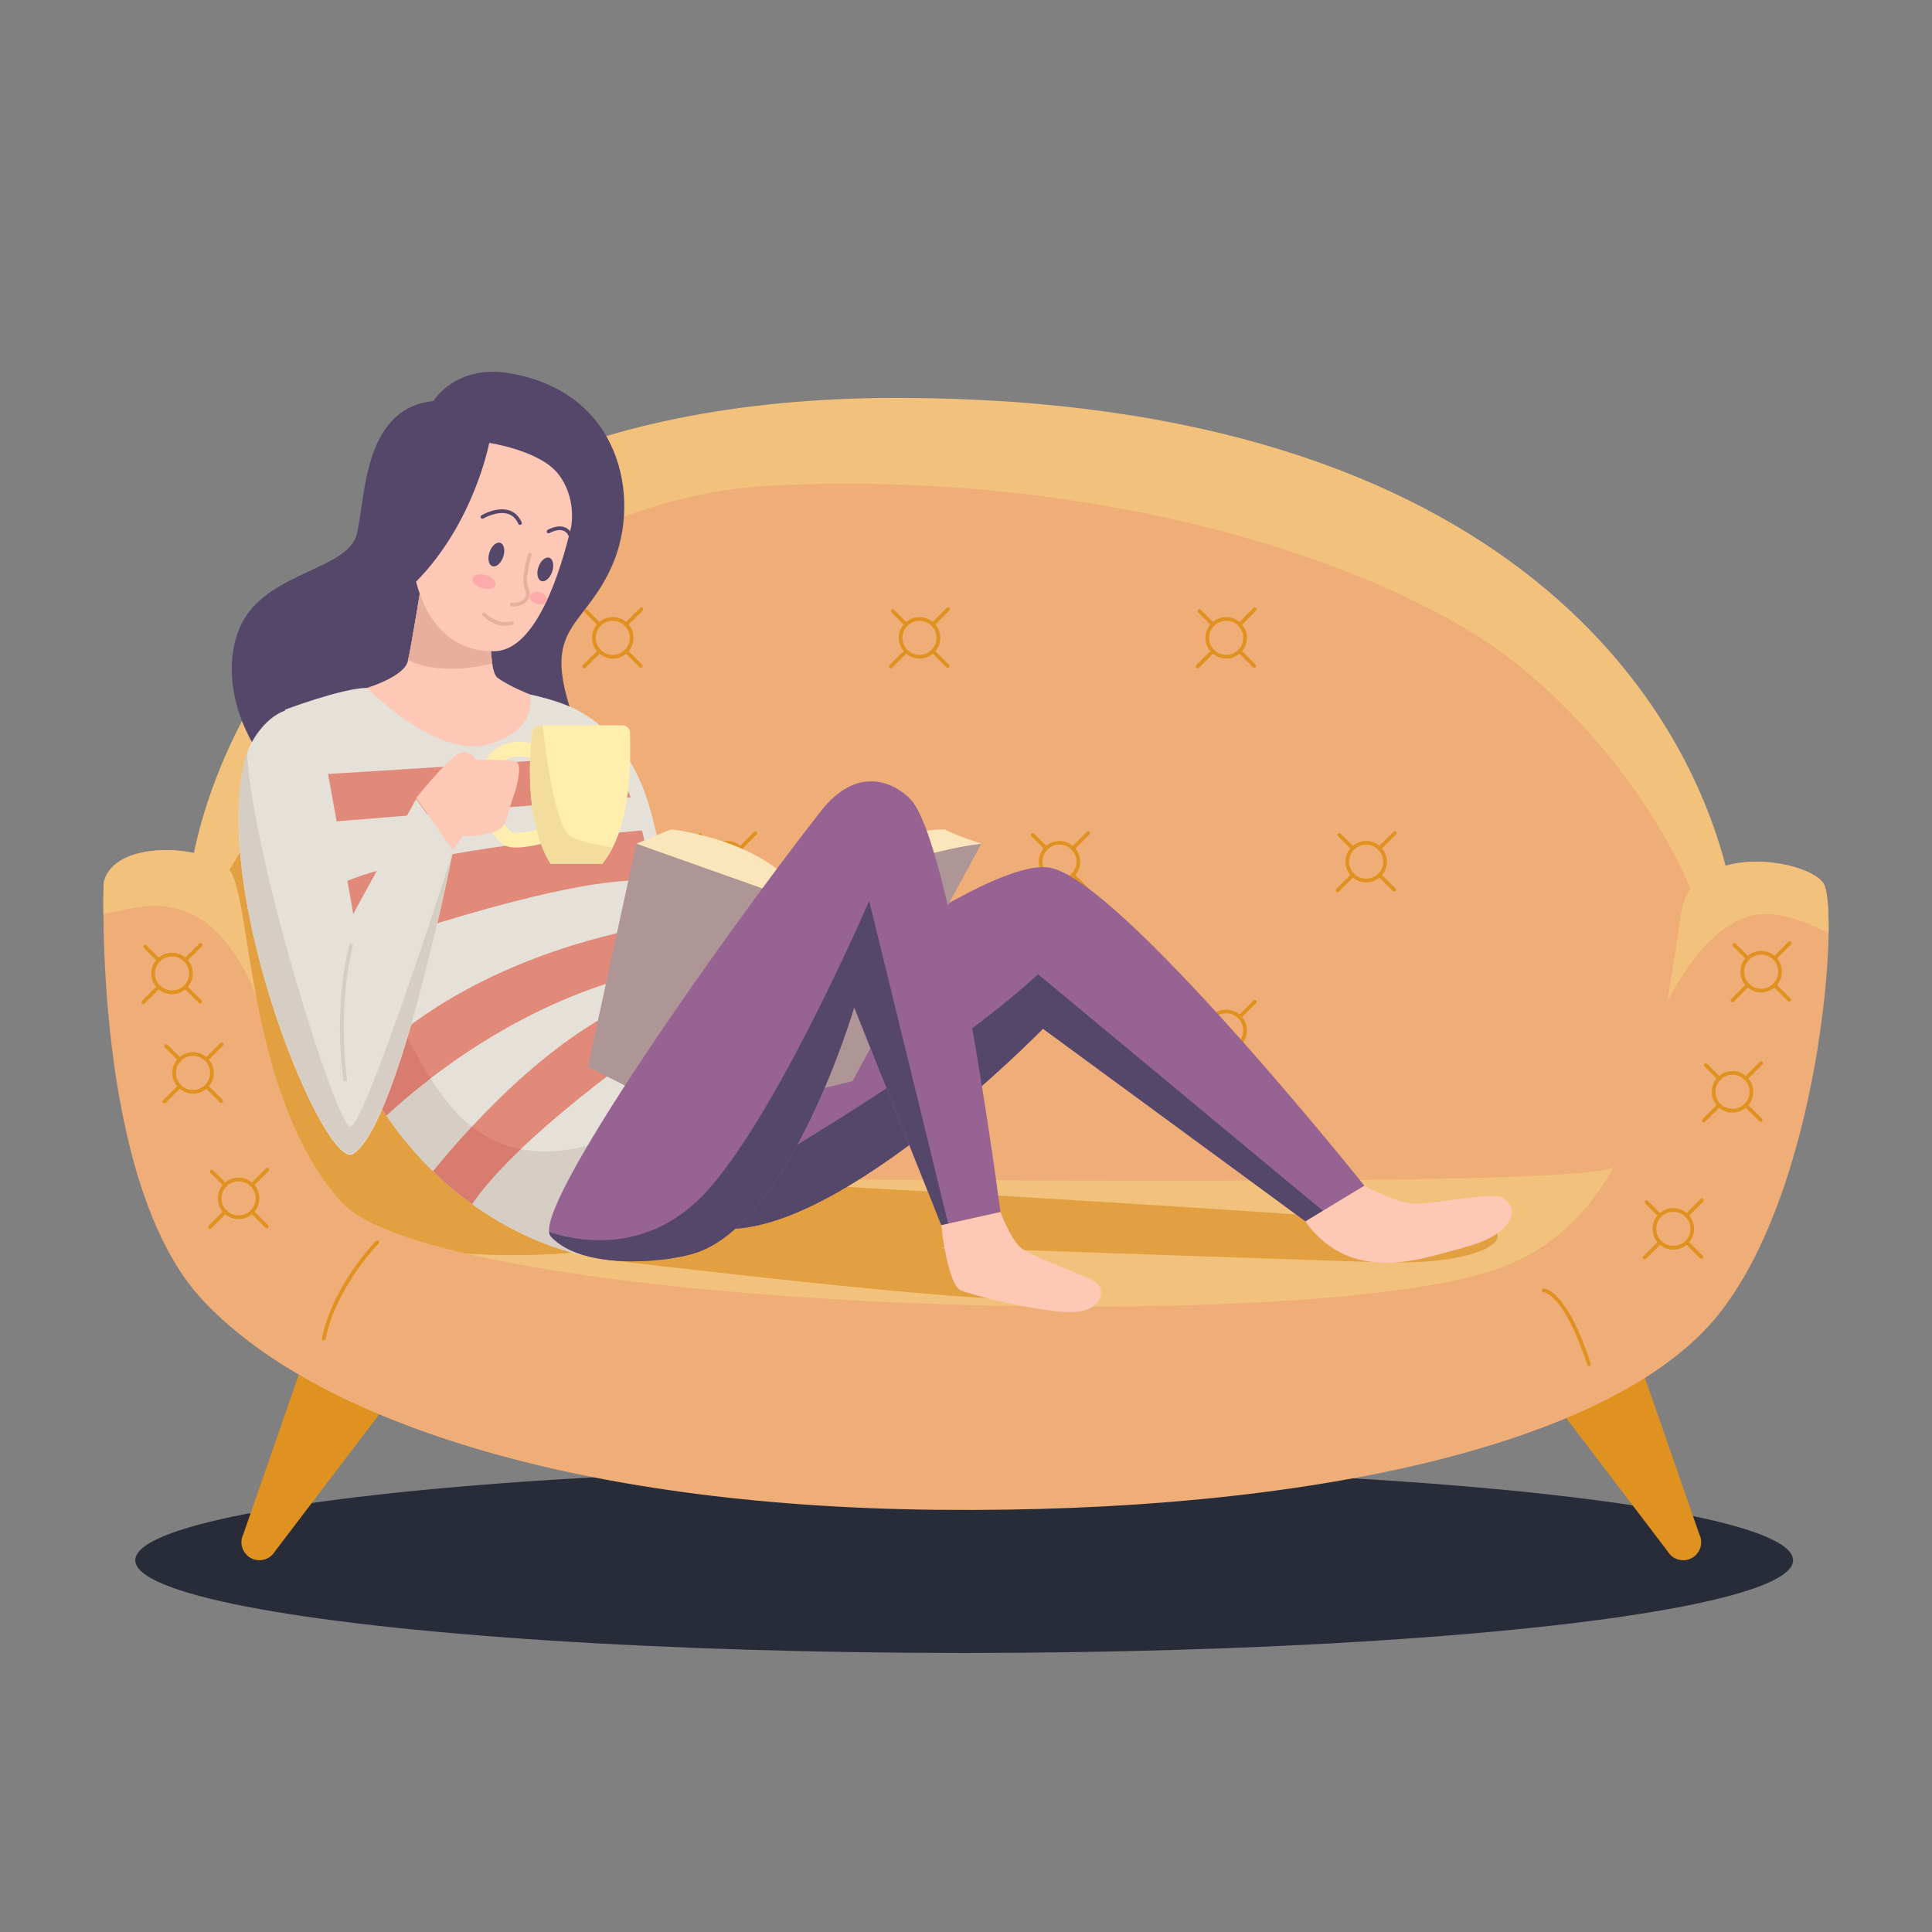 <?xml version="1.0" encoding="utf-8"?>
<!-- Generator: Adobe Illustrator 27.5.0, SVG Export Plug-In . SVG Version: 6.00 Build 0)  -->
<svg version="1.1" xmlns="http://www.w3.org/2000/svg" xmlns:xlink="http://www.w3.org/1999/xlink" x="0px" y="0px"
	 viewBox="0 0 500 500" style="enable-background:new 0 0 500 500;" xml:space="preserve">
<rect x="0" y="0" width="500" height="500" fill="#808080" stroke="none"/>
<g id="BACKGROUND">
	<rect style="fill:none;" width="500" height="500"/>
</g>
<g id="OBJECTS">
	<ellipse style="fill:#282c38;" cx="249.531" cy="403.785" rx="214.516" ry="24"/>
	<g>
		<g>
			<path style="fill:#E09220;" d="M82.382,341.216l-19.416,55.847c-1.22,2.467-0.045,5.449,2.53,6.421
				c2.11,0.796,4.487-0.034,5.643-1.971l39.095-51.365L82.382,341.216z"/>
			<path style="fill:#E09220;" d="M420.367,341.216l19.415,55.847c1.22,2.467,0.045,5.449-2.53,6.421
				c-2.11,0.796-4.487-0.034-5.643-1.971l-39.096-51.365L420.367,341.216z"/>
			<g>
				<path style="fill:#f2c27c;" d="M49.165,226.737c0,0,12.579-123.868,183.116-123.754
					c158.295,0.106,209.275,81.03,216.931,133.987s-30.58,113.57-107.144,125.055c-76.564,11.485-209.32,22.331-247.283-18.503
					C56.821,302.688,48.527,241.388,49.165,226.737z"/>
				<path style="fill:#E2A040;" d="M156.761,325.997c0,0,103.076,12.341,107.522,9.709c4.446-2.632-0.917-5.725-0.917-5.725
					l-19.76-7.196c0,0,111.891,3.953,117.235,3.971c20.102,0.066,28.057-4.652,26.621-7.523
					c-1.436-2.871-173.285-12.356-173.285-12.356l-35.689,8.821L156.761,325.997z"/>
				<path style="fill:#efad78;" d="M439.641,237.13c-0.957-7.816-15.951-40.037-46.577-64.92
					c-30.626-24.883-104.637-50.724-192.568-46.576c-87.93,4.147-141.124,99.568-141.124,99.568s5.423,69.829,21.693,86.418
					c16.27,16.589,65.398,13.718,74.012,11.485c8.613-2.233,22.969-16.908,35.73-17.714c12.761-0.806,217.25,2.401,226.821-3.313
					C427.199,296.363,440.598,244.945,439.641,237.13z"/>
				<path style="fill:#E2A040;" d="M155.078,323.104c5.874-1.523,14.421-8.828,23.309-13.579c-0.638-5.444-2.692-9.342-6.353-10.672
					c-17.533-6.372-72.875-62.933-100.551-92.003c-7.937,10.866-12.111,18.351-12.111,18.351s5.423,69.829,21.693,86.418
					C97.336,328.209,146.465,325.338,155.078,323.104z"/>
				<path style="fill:#efad78;" d="M26.833,228.516c0,0-2.871,77.043,25.362,107.668s94.748,53.595,190.453,54.552
					c95.705,0.957,174.183-16.748,201.459-49.767c27.276-33.018,32.061-106.233,27.754-112.453
					c-4.307-6.221-34.136-11.065-36.846,8.135c-5.742,40.675-13.349,80.906-49.288,92.355
					c-54.073,17.227-273.238,9.57-297.643-18.184c-24.405-27.755-22.969-78.886-28.712-85.621
					C53.631,218.467,29.226,217.031,26.833,228.516z"/>
				<g>
					<path style="fill:#f2c27c;" d="M66.289,257.849L66.289,257.849c-3.063-16.084-4.174-29.431-6.916-32.647
						c-5.742-6.734-30.147-8.17-32.54,3.314c0,0-0.11,2.97-0.074,7.96c6.682-0.818,13.522-4.187,22.821,0.087
						C60.842,241.74,66.289,257.849,66.289,257.849z"/>
					<path style="fill:#f2c27c;" d="M435.015,236.651c-1.08,7.648-2.226,15.28-3.613,22.708
						c5.589-10.633,12.436-19.598,21.319-22.23c6.053-1.793,13.891,0.952,20.513,4.377c0.093-6.866-0.411-11.603-1.372-12.99
						C467.555,222.295,437.726,217.451,435.015,236.651z"/>
				</g>
				<g>
					<g>
						<path style="fill:#E09220;" d="M158.587,170.44c-1.376,0-2.75-0.523-3.796-1.569c-1.015-1.014-1.574-2.363-1.574-3.797
							c0-1.435,0.559-2.782,1.574-3.796s2.363-1.573,3.796-1.573s2.782,0.559,3.797,1.573s1.574,2.362,1.574,3.796
							c0,1.435-0.559,2.783-1.574,3.797C161.336,169.916,159.962,170.44,158.587,170.44z M158.587,160.664
							c-1.129,0-2.26,0.43-3.12,1.29c-0.834,0.834-1.294,1.941-1.294,3.12c0,1.179,0.46,2.287,1.294,3.121
							c1.72,1.72,4.52,1.72,6.239,0c0.834-0.834,1.294-1.942,1.294-3.121c0-1.178-0.46-2.286-1.294-3.12l0,0
							C160.846,161.094,159.716,160.664,158.587,160.664z"/>
						<path style="fill:#E09220;" d="M155.128,162.094c-0.123,0-0.245-0.047-0.338-0.14l-3.477-3.476
							c-0.187-0.187-0.187-0.49,0-0.677c0.187-0.187,0.49-0.187,0.677,0l3.477,3.476c0.187,0.187,0.187,0.49,0,0.677
							C155.373,162.047,155.252,162.094,155.128,162.094z"/>
						<path style="fill:#E09220;" d="M165.865,172.831c-0.123,0-0.245-0.047-0.338-0.14l-3.821-3.82
							c-0.187-0.187-0.187-0.49,0-0.677c0.187-0.187,0.49-0.187,0.677,0l3.821,3.82c0.187,0.187,0.187,0.49,0,0.677
							C166.11,172.784,165.989,172.831,165.865,172.831z"/>
						<path style="fill:#E09220;" d="M162.045,162.094c-0.123,0-0.245-0.047-0.338-0.14c-0.187-0.187-0.187-0.49,0-0.677
							l3.957-3.958c0.187-0.187,0.49-0.187,0.677,0c0.187,0.187,0.187,0.49,0,0.677l-3.957,3.958
							C162.29,162.047,162.168,162.094,162.045,162.094z"/>
						<path style="fill:#E09220;" d="M151.171,172.968c-0.123,0-0.245-0.047-0.338-0.14c-0.187-0.187-0.187-0.49,0-0.677
							l3.957-3.957c0.187-0.187,0.49-0.187,0.677,0c0.187,0.187,0.187,0.49,0,0.677l-3.957,3.957
							C151.416,172.921,151.295,172.968,151.171,172.968z"/>
					</g>
					<g>
						<path style="fill:#E09220;" d="M317.334,272.025c-1.376,0-2.75-0.523-3.796-1.568c-1.015-1.015-1.574-2.363-1.574-3.796
							c0-1.436,0.559-2.783,1.574-3.798c2.094-2.092,5.499-2.092,7.593,0l0,0c1.015,1.015,1.574,2.363,1.574,3.798
							c0,1.434-0.559,2.781-1.574,3.796C320.083,271.501,318.707,272.025,317.334,272.025z M317.334,262.248
							c-1.129,0-2.26,0.43-3.12,1.29c-1.722,1.722-1.722,4.52,0,6.241c1.72,1.72,4.52,1.72,6.24,0c1.722-1.722,1.722-4.52,0-6.241
							C319.594,262.678,318.463,262.248,317.334,262.248z"/>
						<path style="fill:#E09220;" d="M313.875,263.678c-0.123,0-0.245-0.047-0.338-0.14l-3.477-3.475
							c-0.187-0.187-0.187-0.49,0-0.677s0.49-0.187,0.677,0l3.477,3.475c0.187,0.187,0.187,0.49,0,0.677
							C314.12,263.632,313.999,263.678,313.875,263.678z"/>
						<path style="fill:#E09220;" d="M324.612,274.415c-0.123,0-0.245-0.047-0.338-0.14l-3.821-3.819
							c-0.187-0.187-0.187-0.49,0-0.677c0.185-0.185,0.488-0.189,0.677,0l3.821,3.819c0.187,0.187,0.187,0.49,0,0.677
							C324.857,274.369,324.736,274.415,324.612,274.415z"/>
						<path style="fill:#E09220;" d="M320.792,263.678c-0.123,0-0.245-0.047-0.338-0.14c-0.187-0.187-0.187-0.49,0-0.677
							l3.957-3.957c0.187-0.187,0.49-0.187,0.677,0c0.187,0.187,0.187,0.49,0,0.677l-3.957,3.957
							C321.037,263.632,320.915,263.678,320.792,263.678z"/>
						<path style="fill:#E09220;" d="M309.918,274.554c-0.123,0-0.245-0.047-0.338-0.14c-0.187-0.187-0.187-0.49,0-0.677
							l3.957-3.957c0.187-0.187,0.49-0.187,0.677,0c0.187,0.187,0.187,0.49,0,0.677l-3.957,3.957
							C310.163,274.507,310.042,274.554,309.918,274.554z"/>
					</g>
					<g>
						<path style="fill:#E09220;" d="M274.188,228.38c-1.434,0-2.781-0.559-3.796-1.573c-1.015-1.014-1.574-2.363-1.574-3.797
							c0-1.434,0.559-2.782,1.574-3.796c1.015-1.014,2.363-1.573,3.796-1.573c1.436,0,2.783,0.559,3.796,1.573l0,0
							c1.015,1.014,1.574,2.363,1.574,3.796c0,1.435-0.559,2.783-1.574,3.797C276.971,227.821,275.623,228.38,274.188,228.38z
							 M274.188,218.597c-1.178,0-2.286,0.459-3.12,1.293c-1.72,1.721-1.72,4.52,0,6.24c1.671,1.67,4.574,1.666,6.24,0
							c1.72-1.721,1.72-4.52,0-6.24l0,0C276.474,219.056,275.367,218.597,274.188,218.597z"/>
						<path style="fill:#E09220;" d="M270.73,220.03c-0.123,0-0.245-0.047-0.338-0.14l-3.475-3.476c-0.187-0.187-0.187-0.49,0-0.677
							c0.187-0.187,0.49-0.187,0.677,0l3.475,3.476c0.187,0.187,0.187,0.49,0,0.677C270.975,219.983,270.851,220.03,270.73,220.03z"
							/>
						<path style="fill:#E09220;" d="M281.467,230.767c-0.123,0-0.245-0.047-0.338-0.14l-3.821-3.82
							c-0.187-0.187-0.187-0.49,0-0.677c0.187-0.187,0.49-0.187,0.677,0l3.821,3.82c0.187,0.187,0.187,0.49,0,0.677
							C281.711,230.72,281.59,230.767,281.467,230.767z"/>
						<path style="fill:#E09220;" d="M277.646,220.03c-0.123,0-0.245-0.047-0.338-0.14c-0.187-0.187-0.187-0.49,0-0.677l3.959-3.957
							c0.189-0.188,0.492-0.186,0.677,0c0.187,0.187,0.187,0.49,0,0.677l-3.959,3.957
							C277.891,219.983,277.767,220.03,277.646,220.03z"/>
						<path style="fill:#E09220;" d="M266.773,230.904c-0.123,0-0.245-0.047-0.338-0.14c-0.187-0.187-0.187-0.49,0-0.677
							l3.957-3.957c0.187-0.187,0.49-0.187,0.677,0c0.187,0.187,0.187,0.49,0,0.677l-3.957,3.957
							C267.017,230.857,266.896,230.904,266.773,230.904z"/>
					</g>
					<g>
						<path style="fill:#E09220;" d="M188.108,228.38c-1.434,0-2.781-0.559-3.796-1.573c-1.015-1.014-1.574-2.363-1.574-3.797
							c0-1.434,0.559-2.782,1.574-3.796c1.015-1.014,2.363-1.573,3.796-1.573c1.436,0,2.783,0.559,3.797,1.573l0,0
							c1.015,1.014,1.574,2.363,1.574,3.796c0,1.435-0.559,2.783-1.574,3.797C190.891,227.821,189.543,228.38,188.108,228.38z
							 M188.108,218.597c-1.178,0-2.286,0.459-3.12,1.293c-1.72,1.721-1.72,4.52,0,6.24c1.671,1.67,4.574,1.666,6.24,0
							c1.72-1.721,1.72-4.52,0-6.24l0,0C190.394,219.056,189.287,218.597,188.108,218.597z"/>
						<path style="fill:#E09220;" d="M184.65,220.03c-0.123,0-0.245-0.047-0.338-0.14l-3.475-3.476c-0.187-0.187-0.187-0.49,0-0.677
							c0.187-0.187,0.49-0.187,0.677,0l3.475,3.476c0.187,0.187,0.187,0.49,0,0.677C184.894,219.983,184.771,220.03,184.65,220.03z"
							/>
						<path style="fill:#E09220;" d="M195.386,230.767c-0.123,0-0.245-0.047-0.338-0.14l-3.821-3.82
							c-0.187-0.187-0.187-0.49,0-0.677c0.187-0.187,0.49-0.187,0.677,0l3.821,3.82c0.187,0.187,0.187,0.49,0,0.677
							C195.631,230.72,195.51,230.767,195.386,230.767z"/>
						<path style="fill:#E09220;" d="M191.566,220.03c-0.123,0-0.245-0.047-0.338-0.14c-0.187-0.187-0.187-0.49,0-0.677l3.959-3.957
							c0.189-0.188,0.492-0.186,0.677,0c0.187,0.187,0.187,0.49,0,0.677l-3.959,3.957
							C191.811,219.983,191.687,220.03,191.566,220.03z"/>
						<path style="fill:#E09220;" d="M180.692,230.904c-0.123,0-0.245-0.047-0.338-0.14c-0.187-0.187-0.187-0.49,0-0.677
							l3.957-3.957c0.187-0.187,0.49-0.187,0.677,0c0.187,0.187,0.187,0.49,0,0.677l-3.957,3.957
							C180.937,230.857,180.816,230.904,180.692,230.904z"/>
					</g>
					<g>
						<path style="fill:#E09220;" d="M44.52,257.31c-1.434,0-2.781-0.559-3.797-1.573c-1.015-1.014-1.574-2.362-1.574-3.796
							s0.559-2.783,1.574-3.797c1.015-1.014,2.363-1.572,3.797-1.572c1.436,0,2.783,0.558,3.796,1.572l0,0
							c1.015,1.014,1.574,2.363,1.574,3.797s-0.559,2.782-1.574,3.796C47.303,256.751,45.956,257.31,44.52,257.31z M44.52,247.528
							c-1.178,0-2.286,0.459-3.12,1.292c-0.834,0.834-1.293,1.942-1.293,3.121c0,1.179,0.46,2.286,1.293,3.12
							c1.669,1.67,4.574,1.667,6.24,0c0.834-0.834,1.293-1.941,1.293-3.12c0-1.179-0.46-2.287-1.293-3.121l0,0
							C46.806,247.987,45.7,247.528,44.52,247.528z"/>
						<path style="fill:#E09220;" d="M41.062,248.96c-0.123,0-0.245-0.047-0.338-0.14l-3.475-3.475c-0.187-0.187-0.187-0.49,0-0.677
							c0.187-0.187,0.49-0.187,0.677,0l3.475,3.475c0.187,0.187,0.187,0.49,0,0.677C41.307,248.913,41.185,248.96,41.062,248.96z"/>
						<path style="fill:#E09220;" d="M51.799,259.697c-0.123,0-0.245-0.047-0.338-0.14l-3.821-3.82c-0.187-0.187-0.187-0.49,0-0.677
							c0.187-0.187,0.49-0.187,0.677,0l3.821,3.82c0.187,0.187,0.187,0.49,0,0.677C52.044,259.65,51.922,259.697,51.799,259.697z"/>
						<path style="fill:#E09220;" d="M47.978,248.96c-0.123,0-0.245-0.047-0.338-0.14c-0.187-0.187-0.187-0.49,0-0.677l3.959-3.957
							c0.189-0.188,0.492-0.186,0.677,0c0.187,0.187,0.187,0.49,0,0.677l-3.959,3.957C48.223,248.913,48.1,248.96,47.978,248.96z"/>
						<path style="fill:#E09220;" d="M37.105,259.835c-0.123,0-0.245-0.047-0.338-0.14c-0.187-0.187-0.187-0.49,0-0.677l3.957-3.958
							c0.187-0.187,0.49-0.187,0.677,0c0.187,0.187,0.187,0.49,0,0.677l-3.957,3.958C37.35,259.789,37.228,259.835,37.105,259.835z"
							/>
					</g>
					<g>
						<path style="fill:#E09220;" d="M455.781,256.837c-1.374,0-2.75-0.523-3.797-1.57c-2.092-2.094-2.092-5.5,0-7.594
							c1.015-1.014,2.363-1.573,3.797-1.573c1.435,0,2.783,0.559,3.798,1.573c1.015,1.014,1.574,2.362,1.574,3.796
							c0,1.435-0.559,2.783-1.574,3.797C458.532,256.314,457.156,256.837,455.781,256.837z M455.781,247.059
							c-1.129,0-2.26,0.43-3.12,1.291c-1.72,1.72-1.72,4.52,0,6.24c1.723,1.722,4.525,1.719,6.241,0
							c0.834-0.834,1.294-1.942,1.294-3.121c0-1.179-0.46-2.286-1.294-3.12l0,0C458.042,247.489,456.912,247.059,455.781,247.059z"
							/>
						<path style="fill:#E09220;" d="M452.323,248.49c-0.123,0-0.245-0.047-0.338-0.14l-3.475-3.476
							c-0.187-0.187-0.187-0.49,0-0.677c0.189-0.188,0.492-0.184,0.677,0l3.475,3.476c0.187,0.187,0.187,0.49,0,0.677
							C452.567,248.443,452.446,248.49,452.323,248.49z"/>
						<path style="fill:#E09220;" d="M463.059,259.227c-0.123,0-0.245-0.047-0.338-0.14l-3.819-3.82
							c-0.187-0.187-0.187-0.49,0-0.677c0.187-0.187,0.49-0.187,0.677,0l3.819,3.82c0.187,0.187,0.187,0.49,0,0.677
							C463.304,259.18,463.183,259.227,463.059,259.227z"/>
						<path style="fill:#E09220;" d="M459.241,248.49c-0.123,0-0.245-0.047-0.338-0.14c-0.187-0.187-0.187-0.49,0-0.677l3.957-3.957
							c0.187-0.187,0.49-0.187,0.677,0c0.187,0.187,0.187,0.49,0,0.677l-3.957,3.957C459.485,248.443,459.364,248.49,459.241,248.49
							z"/>
						<path style="fill:#E09220;" d="M448.365,259.364c-0.123,0-0.245-0.047-0.338-0.14c-0.187-0.187-0.187-0.49,0-0.677
							l3.957-3.957c0.187-0.187,0.49-0.187,0.677,0c0.187,0.187,0.187,0.49,0,0.677l-3.957,3.957
							C448.61,259.317,448.489,259.364,448.365,259.364z"/>
					</g>
					<g>
						<path style="fill:#E09220;" d="M448.365,287.935c-1.434,0-2.781-0.559-3.796-1.574c-1.015-1.013-1.574-2.361-1.574-3.796
							c0-1.434,0.559-2.781,1.574-3.796c1.015-1.015,2.363-1.574,3.796-1.574c1.436,0,2.783,0.559,3.796,1.574l0,0
							c1.015,1.015,1.574,2.363,1.574,3.796c0,1.436-0.559,2.783-1.574,3.796C451.149,287.377,449.801,287.935,448.365,287.935z
							 M448.365,278.152c-1.178,0-2.286,0.46-3.12,1.294c-0.834,0.834-1.293,1.942-1.293,3.12c0,1.18,0.46,2.286,1.293,3.12
							c1.669,1.669,4.574,1.665,6.24,0c0.834-0.834,1.293-1.94,1.293-3.12c0-1.178-0.46-2.286-1.293-3.12l0,0
							C450.651,278.612,449.545,278.152,448.365,278.152z"/>
						<path style="fill:#E09220;" d="M444.907,279.586c-0.123,0-0.245-0.047-0.338-0.14l-3.475-3.475
							c-0.187-0.187-0.187-0.49,0-0.677c0.187-0.187,0.49-0.187,0.677,0l3.475,3.475c0.187,0.187,0.187,0.49,0,0.677
							C445.152,279.539,445.031,279.586,444.907,279.586z"/>
						<path style="fill:#E09220;" d="M455.644,290.323c-0.123,0-0.245-0.047-0.338-0.14l-3.821-3.821
							c-0.187-0.187-0.187-0.49,0-0.677c0.187-0.187,0.49-0.187,0.677,0l3.821,3.821c0.187,0.187,0.187,0.49,0,0.677
							C455.889,290.276,455.768,290.323,455.644,290.323z"/>
						<path style="fill:#E09220;" d="M451.823,279.586c-0.123,0-0.245-0.047-0.338-0.14c-0.187-0.187-0.187-0.49,0-0.677
							l3.959-3.957c0.189-0.187,0.492-0.187,0.677,0c0.187,0.187,0.187,0.49,0,0.677l-3.959,3.957
							C452.068,279.539,451.945,279.586,451.823,279.586z"/>
						<path style="fill:#E09220;" d="M440.95,290.461c-0.123,0-0.245-0.047-0.338-0.14c-0.187-0.187-0.187-0.49,0-0.677l3.957-3.959
							c0.187-0.187,0.49-0.187,0.677,0c0.187,0.187,0.187,0.49,0,0.677l-3.957,3.959
							C441.195,290.414,441.073,290.461,440.95,290.461z"/>
					</g>
					<g>
						<path style="fill:#E09220;" d="M433.058,323.404c-1.434,0-2.781-0.559-3.796-1.574c-1.015-1.013-1.574-2.361-1.574-3.796
							c0-1.434,0.559-2.781,1.574-3.796c1.015-1.015,2.363-1.574,3.796-1.574c1.436,0,2.783,0.559,3.796,1.574l0,0
							c1.015,1.015,1.574,2.363,1.574,3.796c0,1.436-0.559,2.783-1.574,3.796C435.841,322.845,434.494,323.404,433.058,323.404z
							 M433.058,313.621c-1.178,0-2.286,0.46-3.12,1.293c-0.834,0.834-1.293,1.942-1.293,3.12c0,1.18,0.46,2.286,1.293,3.12
							c1.669,1.669,4.574,1.665,6.24,0c0.834-0.834,1.293-1.94,1.293-3.12c0-1.178-0.46-2.286-1.293-3.12l0,0
							C435.344,314.08,434.238,313.621,433.058,313.621z"/>
						<path style="fill:#E09220;" d="M429.6,315.054c-0.123,0-0.245-0.047-0.338-0.14l-3.475-3.475c-0.187-0.187-0.187-0.49,0-0.677
							c0.187-0.187,0.49-0.187,0.677,0l3.475,3.475c0.187,0.187,0.187,0.49,0,0.677C429.845,315.008,429.723,315.054,429.6,315.054z
							"/>
						<path style="fill:#E09220;" d="M440.337,325.791c-0.123,0-0.245-0.047-0.338-0.14l-3.821-3.821
							c-0.187-0.187-0.187-0.49,0-0.677c0.187-0.187,0.49-0.187,0.677,0l3.821,3.821c0.187,0.187,0.187,0.49,0,0.677
							C440.582,325.745,440.46,325.791,440.337,325.791z"/>
						<path style="fill:#E09220;" d="M436.516,315.054c-0.123,0-0.245-0.047-0.338-0.14c-0.187-0.187-0.187-0.49,0-0.677
							l3.959-3.957c0.189-0.187,0.492-0.187,0.677,0c0.187,0.187,0.187,0.49,0,0.677l-3.959,3.957
							C436.761,315.008,436.638,315.054,436.516,315.054z"/>
						<path style="fill:#E09220;" d="M425.643,325.93c-0.123,0-0.245-0.047-0.338-0.14c-0.187-0.187-0.187-0.49,0-0.677l3.957-3.959
							c0.187-0.187,0.49-0.187,0.677,0c0.187,0.187,0.187,0.49,0,0.677l-3.957,3.959C425.888,325.883,425.766,325.93,425.643,325.93
							z"/>
					</g>
					<g>
						<path style="fill:#E09220;" d="M49.958,283.046c-1.434,0-2.781-0.559-3.796-1.574c-1.015-1.015-1.574-2.363-1.574-3.798
							c0-1.434,0.559-2.781,1.574-3.797c2.093-2.092,5.499-2.088,7.593,0l0,0c1.015,1.015,1.574,2.363,1.574,3.797
							c0,1.435-0.559,2.783-1.574,3.798C52.739,282.487,51.391,283.046,49.958,283.046z M49.958,273.266
							c-1.129,0-2.26,0.428-3.12,1.288c-1.721,1.722-1.721,4.52,0,6.241c1.72,1.72,4.52,1.72,6.24,0c1.722-1.722,1.722-4.52,0-6.241
							C52.218,273.694,51.087,273.266,49.958,273.266z"/>
						<path style="fill:#E09220;" d="M46.5,274.694c-0.123,0-0.245-0.047-0.338-0.14l-3.477-3.475c-0.187-0.187-0.187-0.49,0-0.677
							c0.187-0.187,0.49-0.187,0.677,0l3.477,3.475c0.187,0.187,0.187,0.49,0,0.677C46.744,274.647,46.623,274.694,46.5,274.694z"/>
						<path style="fill:#E09220;" d="M57.236,285.431c-0.121,0-0.245-0.047-0.338-0.14l-3.821-3.819
							c-0.187-0.187-0.187-0.49,0-0.677c0.187-0.187,0.49-0.187,0.677,0l3.821,3.819c0.187,0.187,0.187,0.49,0,0.677
							C57.481,285.384,57.36,285.431,57.236,285.431z"/>
						<path style="fill:#E09220;" d="M53.416,274.694c-0.123,0-0.245-0.047-0.338-0.14c-0.187-0.187-0.187-0.49,0-0.677l3.957-3.957
							c0.187-0.187,0.49-0.187,0.677,0c0.187,0.187,0.187,0.49,0,0.677l-3.957,3.957C53.661,274.647,53.539,274.694,53.416,274.694z
							"/>
						<path style="fill:#E09220;" d="M42.542,285.569c-0.123,0-0.245-0.047-0.338-0.14c-0.187-0.187-0.187-0.49,0-0.677l3.957-3.957
							c0.187-0.187,0.49-0.187,0.677,0c0.187,0.187,0.187,0.49,0,0.677l-3.957,3.957C42.787,285.522,42.666,285.569,42.542,285.569z
							"/>
					</g>
					<g>
						<path style="fill:#E09220;" d="M61.744,315.511c-1.434,0-2.782-0.559-3.797-1.574c-1.015-1.015-1.574-2.363-1.574-3.798
							c0-1.434,0.559-2.781,1.574-3.796c2.094-2.092,5.499-2.088,7.593,0l0,0c1.015,1.015,1.574,2.363,1.574,3.796
							c0,1.436-0.559,2.783-1.574,3.798C64.525,314.952,63.178,315.511,61.744,315.511z M61.744,305.732
							c-1.129,0-2.26,0.428-3.12,1.288c-1.722,1.722-1.722,4.52,0,6.241c1.72,1.72,4.52,1.72,6.24,0c1.722-1.722,1.722-4.52,0-6.241
							C64.004,306.159,62.873,305.732,61.744,305.732z"/>
						<path style="fill:#E09220;" d="M58.286,307.16c-0.123,0-0.245-0.047-0.338-0.14l-3.477-3.475c-0.187-0.187-0.187-0.49,0-0.677
							c0.187-0.187,0.49-0.187,0.677,0l3.477,3.475c0.187,0.187,0.187,0.49,0,0.677C58.531,307.113,58.409,307.16,58.286,307.16z"/>
						<path style="fill:#E09220;" d="M69.023,317.897c-0.121,0-0.245-0.047-0.338-0.14l-3.821-3.819
							c-0.187-0.187-0.187-0.49,0-0.677c0.187-0.187,0.49-0.187,0.677,0l3.821,3.819c0.187,0.187,0.187,0.49,0,0.677
							C69.268,317.85,69.146,317.897,69.023,317.897z"/>
						<path style="fill:#E09220;" d="M65.202,307.16c-0.123,0-0.245-0.047-0.338-0.14c-0.187-0.187-0.187-0.49,0-0.677l3.957-3.957
							c0.187-0.187,0.49-0.187,0.677,0c0.187,0.187,0.187,0.49,0,0.677l-3.957,3.957C65.447,307.113,65.325,307.16,65.202,307.16z"
							/>
						<path style="fill:#E09220;" d="M54.329,318.035c-0.123,0-0.245-0.047-0.338-0.14c-0.187-0.187-0.187-0.49,0-0.677l3.957-3.957
							c0.187-0.187,0.49-0.187,0.677,0c0.187,0.187,0.187,0.49,0,0.677l-3.957,3.957C54.574,317.988,54.452,318.035,54.329,318.035z
							"/>
					</g>
					<g>
						<path style="fill:#E09220;" d="M317.334,170.44c-1.376,0-2.75-0.523-3.796-1.569c-1.015-1.014-1.574-2.363-1.574-3.797
							c0-1.435,0.559-2.782,1.574-3.796c1.015-1.014,2.363-1.573,3.796-1.573c1.434,0,2.781,0.559,3.796,1.573
							c1.015,1.014,1.574,2.362,1.574,3.796c0,1.435-0.559,2.783-1.574,3.797C320.083,169.916,318.709,170.44,317.334,170.44z
							 M317.334,160.664c-1.129,0-2.26,0.43-3.12,1.29c-0.834,0.834-1.294,1.941-1.294,3.12c0,1.179,0.46,2.287,1.294,3.121
							c1.72,1.72,4.52,1.72,6.24,0c0.834-0.834,1.293-1.942,1.293-3.121c0-1.178-0.46-2.286-1.293-3.12l0,0
							C319.594,161.094,318.463,160.664,317.334,160.664z"/>
						<path style="fill:#E09220;" d="M313.875,162.094c-0.123,0-0.245-0.047-0.338-0.14l-3.477-3.476
							c-0.187-0.187-0.187-0.49,0-0.677c0.187-0.187,0.49-0.187,0.677,0l3.477,3.476c0.187,0.187,0.187,0.49,0,0.677
							C314.12,162.047,313.999,162.094,313.875,162.094z"/>
						<path style="fill:#E09220;" d="M324.612,172.831c-0.123,0-0.245-0.047-0.338-0.14l-3.821-3.82
							c-0.187-0.187-0.187-0.49,0-0.677c0.187-0.187,0.49-0.187,0.677,0l3.821,3.82c0.187,0.187,0.187,0.49,0,0.677
							C324.857,172.784,324.736,172.831,324.612,172.831z"/>
						<path style="fill:#E09220;" d="M320.792,162.094c-0.123,0-0.245-0.047-0.338-0.14c-0.187-0.187-0.187-0.49,0-0.677
							l3.957-3.958c0.187-0.187,0.49-0.187,0.677,0c0.187,0.187,0.187,0.49,0,0.677l-3.957,3.958
							C321.037,162.047,320.915,162.094,320.792,162.094z"/>
						<path style="fill:#E09220;" d="M309.918,172.968c-0.123,0-0.245-0.047-0.338-0.14c-0.187-0.187-0.187-0.49,0-0.677
							l3.957-3.957c0.187-0.187,0.49-0.187,0.677,0c0.187,0.187,0.187,0.49,0,0.677l-3.957,3.957
							C310.163,172.921,310.042,172.968,309.918,172.968z"/>
					</g>
					<g>
						<path style="fill:#E09220;" d="M237.96,170.44c-1.376,0-2.75-0.523-3.796-1.569c-1.015-1.014-1.574-2.363-1.574-3.797
							c0-1.435,0.559-2.782,1.574-3.796s2.363-1.573,3.796-1.573s2.781,0.559,3.796,1.573s1.574,2.362,1.574,3.796
							c0,1.435-0.559,2.783-1.574,3.797C240.71,169.916,239.336,170.44,237.96,170.44z M237.96,160.664
							c-1.129,0-2.26,0.43-3.12,1.29c-0.834,0.834-1.294,1.941-1.294,3.12c0,1.179,0.46,2.287,1.294,3.121
							c1.72,1.72,4.52,1.72,6.24,0c0.834-0.834,1.294-1.942,1.294-3.121c0-1.178-0.46-2.286-1.294-3.12l0,0
							C240.22,161.094,239.089,160.664,237.96,160.664z"/>
						<path style="fill:#E09220;" d="M234.502,162.094c-0.123,0-0.245-0.047-0.338-0.14l-3.477-3.476
							c-0.187-0.187-0.187-0.49,0-0.677c0.187-0.187,0.49-0.187,0.677,0l3.477,3.476c0.187,0.187,0.187,0.49,0,0.677
							C234.747,162.047,234.625,162.094,234.502,162.094z"/>
						<path style="fill:#E09220;" d="M245.239,172.831c-0.123,0-0.245-0.047-0.338-0.14l-3.821-3.82
							c-0.187-0.187-0.187-0.49,0-0.677c0.187-0.187,0.49-0.187,0.677,0l3.821,3.82c0.187,0.187,0.187,0.49,0,0.677
							C245.484,172.784,245.362,172.831,245.239,172.831z"/>
						<path style="fill:#E09220;" d="M241.418,162.094c-0.123,0-0.245-0.047-0.338-0.14c-0.187-0.187-0.187-0.49,0-0.677
							l3.957-3.958c0.187-0.187,0.49-0.187,0.677,0c0.187,0.187,0.187,0.49,0,0.677l-3.957,3.958
							C241.663,162.047,241.542,162.094,241.418,162.094z"/>
						<path style="fill:#E09220;" d="M230.545,172.968c-0.123,0-0.245-0.047-0.338-0.14c-0.187-0.187-0.187-0.49,0-0.677
							l3.957-3.957c0.187-0.187,0.49-0.187,0.677,0c0.187,0.187,0.187,0.49,0,0.677l-3.957,3.957
							C230.79,172.921,230.668,172.968,230.545,172.968z"/>
					</g>
					<g>
						<path style="fill:#E09220;" d="M353.561,228.38c-1.434,0-2.781-0.559-3.796-1.573c-1.015-1.014-1.574-2.363-1.574-3.797
							c0-1.434,0.559-2.782,1.574-3.796c1.015-1.014,2.363-1.573,3.796-1.573c1.436,0,2.783,0.559,3.797,1.573l0,0
							c1.015,1.014,1.574,2.363,1.574,3.796c0,1.435-0.559,2.783-1.574,3.797C356.345,227.821,354.997,228.38,353.561,228.38z
							 M353.561,218.597c-1.178,0-2.286,0.459-3.12,1.293c-1.72,1.721-1.72,4.52,0,6.24c1.669,1.67,4.574,1.666,6.24,0
							c1.72-1.721,1.72-4.52,0-6.24l0,0C355.847,219.056,354.741,218.597,353.561,218.597z"/>
						<path style="fill:#E09220;" d="M350.103,220.03c-0.123,0-0.245-0.047-0.338-0.14l-3.475-3.476
							c-0.187-0.187-0.187-0.49,0-0.677c0.187-0.187,0.49-0.187,0.677,0l3.475,3.476c0.187,0.187,0.187,0.49,0,0.677
							C350.348,219.983,350.225,220.03,350.103,220.03z"/>
						<path style="fill:#E09220;" d="M360.84,230.767c-0.123,0-0.245-0.047-0.338-0.14l-3.821-3.82c-0.187-0.187-0.187-0.49,0-0.677
							c0.187-0.187,0.49-0.187,0.677,0l3.821,3.82c0.187,0.187,0.187,0.49,0,0.677C361.085,230.72,360.964,230.767,360.84,230.767z"
							/>
						<path style="fill:#E09220;" d="M357.019,220.03c-0.123,0-0.245-0.047-0.338-0.14c-0.187-0.187-0.187-0.49,0-0.677l3.959-3.957
							c0.189-0.188,0.492-0.186,0.677,0c0.187,0.187,0.187,0.49,0,0.677l-3.959,3.957
							C357.264,219.983,357.141,220.03,357.019,220.03z"/>
						<path style="fill:#E09220;" d="M346.146,230.904c-0.123,0-0.245-0.047-0.338-0.14c-0.187-0.187-0.187-0.49,0-0.677
							l3.957-3.957c0.187-0.187,0.49-0.187,0.677,0c0.187,0.187,0.187,0.49,0,0.677l-3.957,3.957
							C346.391,230.857,346.269,230.904,346.146,230.904z"/>
					</g>
					<path style="fill:#E09220;" d="M411.248,353.57c-0.202,0-0.389-0.127-0.454-0.329c-6.103-18.616-11.272-18.812-11.331-18.812
						l0,0c-0.002,0-0.004,0-0.004,0c-0.258,0-0.477-0.206-0.486-0.464c-0.007-0.258,0.185-0.477,0.445-0.494
						c0.252-0.009,5.873-0.082,12.285,19.47c0.082,0.252-0.054,0.522-0.305,0.604C411.347,353.563,411.296,353.57,411.248,353.57z"
						/>
					<path style="fill:#E09220;" d="M83.808,346.871c-0.03,0-0.062-0.004-0.093-0.009c-0.26-0.052-0.428-0.305-0.376-0.563
						c2.737-13.7,13.864-25.048,13.976-25.16c0.187-0.189,0.49-0.187,0.677-0.004c0.189,0.187,0.189,0.49,0.004,0.677
						c-0.11,0.112-11.04,11.262-13.718,24.674C84.232,346.714,84.032,346.871,83.808,346.871z"/>
				</g>
			</g>
		</g>
		<g>
			<g>
				<path style="fill:#55476A;" d="M131.949,96.603c28.871,4.945,33.915,32.38,26.637,49.368
					c-7.231,16.878-18.543,15.644-10.539,38.792c2.7,7.808-33.556,45.074-61.019,28.734c-27.464-16.34-31.004-41.256-23.827-53.314
					c7.178-12.058,26.598-13.034,29.031-21.629c2.432-8.595,1.276-32.859,19.938-34.773
					C112.17,103.781,117.908,94.198,131.949,96.603z"/>
				<g>
					<path style="fill:#FDC8B6;" d="M94.947,178.032c0,0,9.647-2.871,10.604-6.939c0.957-4.067,3.589-20.577,3.589-20.577
						l18.184,4.307c0,0-1.436,18.423,1.436,20.576c2.871,2.153,8.328,4.307,8.328,4.307s7.224,11.528-0.911,16.172
						c-8.135,4.644-17.466,6.797-26.558,2.012C100.526,193.105,94.947,178.032,94.947,178.032z"/>
					<path style="fill:#E8AE9E;" d="M127.394,171.699c-0.911-6.015-0.07-16.876-0.07-16.876l-18.184-4.307
						c0,0-2.546,15.969-3.539,20.35C113.292,174.375,122.342,172.976,127.394,171.699z"/>
					<path style="fill:#FDC8B6;" d="M144.55,122.762c-4.781-6.221-17.945-8.135-17.945-8.135s-3.828,20.577-18.902,35.889
						c0,0-0.027-0.017-0.037-0.022c2.375,9.31,8.28,18.176,20.267,18.038c10.848-0.125,17.205-20.813,19.886-32.212
						C147.833,136.257,149.311,128.956,144.55,122.762z"/>
				</g>
				<g>
					<path style="fill:#55476A;" d="M130.232,144.112c-0.57,1.667-1.826,2.747-2.806,2.412c-0.98-0.335-1.312-1.958-0.742-3.625
						c0.57-1.667,1.826-2.747,2.806-2.412C130.47,140.822,130.802,142.445,130.232,144.112z"/>
					<path style="fill:#55476A;" d="M142.899,147.968c-0.57,1.667-1.826,2.747-2.806,2.412c-0.98-0.335-1.312-1.958-0.742-3.625
						s1.826-2.747,2.806-2.412C143.137,144.678,143.469,146.301,142.899,147.968z"/>
					<path style="fill:#55476A;" d="M134.582,135.843c-0.181,0-0.355-0.105-0.436-0.281c-0.604-1.337-1.512-2.203-2.701-2.577
						c-2.794-0.877-6.316,1.175-6.35,1.195c-0.226,0.134-0.521,0.062-0.656-0.166c-0.135-0.227-0.06-0.521,0.166-0.656
						c0.159-0.094,3.916-2.293,7.128-1.285c1.458,0.458,2.564,1.499,3.284,3.095c0.11,0.241,0.002,0.524-0.239,0.634
						C134.715,135.829,134.647,135.843,134.582,135.843z"/>
					<path style="fill:#55476A;" d="M148.048,140.565c-0.232,0-0.434-0.167-0.473-0.402c-0.232-1.432-0.772-2.355-1.608-2.745
						c-1.561-0.732-3.725,0.534-3.748,0.547c-0.226,0.133-0.52,0.061-0.656-0.166c-0.135-0.228-0.06-0.521,0.166-0.656
						c0.107-0.063,2.624-1.533,4.643-0.592c1.138,0.532,1.862,1.695,2.148,3.459c0.041,0.261-0.135,0.507-0.396,0.549
						C148.098,140.563,148.072,140.565,148.048,140.565z"/>
					<path style="fill:#E8AE9E;" d="M132.507,156.977c-0.264,0-0.479-0.214-0.479-0.479c0-0.264,0.215-0.478,0.479-0.478
						c1.578,0,2.785-0.463,3.312-1.269c0.406-0.62,0.406-1.438-0.002-2.367c-1.176-2.689,0.796-8.769,0.88-9.027
						c0.082-0.249,0.348-0.39,0.604-0.305c0.251,0.082,0.387,0.352,0.305,0.604c-0.544,1.658-1.766,6.389-0.912,8.344
						c0.686,1.566,0.338,2.645-0.075,3.275C135.902,156.372,134.442,156.977,132.507,156.977z"/>
					<path style="fill:#E8AE9E;" d="M130.683,161.966c-3.312,0-5.669-2.545-5.785-2.674c-0.177-0.195-0.164-0.497,0.032-0.675
						c0.194-0.177,0.499-0.164,0.675,0.031c0.032,0.033,3.038,3.266,6.759,2.099c0.262-0.078,0.521,0.063,0.6,0.314
						c0.08,0.252-0.06,0.521-0.312,0.6C131.967,161.875,131.307,161.966,130.683,161.966z"/>
					<path style="fill:#FDAAAA;" d="M128.207,151.334c-0.26,0.941-1.795,1.337-3.428,0.886c-1.633-0.451-2.746-1.58-2.486-2.52
						c0.26-0.94,1.795-1.337,3.428-0.885C127.354,149.265,128.467,150.393,128.207,151.334z"/>
					<path style="fill:#FDAAAA;" d="M141.537,155.415c-0.227,0.823-1.395,1.218-2.607,0.883c-1.213-0.335-2.011-1.274-1.784-2.097
						c0.227-0.823,1.395-1.218,2.607-0.883S141.765,154.592,141.537,155.415z"/>
				</g>
			</g>
			<g>
				<path style="fill:#976393;" d="M187.225,274.309c0,0,65.632-52.651,84.294-49.78c18.072,2.78,81.598,82.35,81.598,82.35
					l-15.243,9.208l-67.951-49.852c0,0-52.074,53.348-82.699,51.766C156.599,316.419,187.225,274.309,187.225,274.309z"/>
				<path style="fill:#55476a;" d="M342.382,313.363l-73.734-61.22c-26.159,24.106-77.84,53.247-77.84,53.247l-10.594,11.186
					c1.86,0.778,4.17,1.277,7.011,1.424c30.626,1.581,82.699-51.766,82.699-51.766l67.951,49.852L342.382,313.363z"/>
			</g>
			<path style="fill:#FDC8B6;" d="M353.117,306.878c0,0,7.248,4.104,12.352,4.582c5.104,0.478,21.071-3.371,23.767-1.276
				c4.466,3.471,1.436,9.411-9.57,12.442c-11.006,3.031-18.663,5.583-27.914,3.35c-9.251-2.233-13.877-9.89-13.877-9.89
				L353.117,306.878z"/>
			<path style="fill:#FDC8B6;" d="M258.918,313.655c0,0,2.074,5.781,4.785,8.812c2.712,3.031,19.141,7.816,20.736,10.208
				c1.595,2.393-0.221,7.497-9.092,6.859c-8.871-0.638-23.114-4.147-26.638-5.583c-3.524-1.436-5.104-16.908-5.104-16.908
				L258.918,313.655z"/>
			<g>
				<path style="fill:#E5E0D8;" d="M151.614,185.106c0,0,10.213,5.341,15.586,20.92c3.499,10.143,5.313,26.559,10.94,33.497
					c11.968,14.757,29.501,21.055,29.501,21.055l-17.152,13.877c0,0-41.632-18.184-41.153-19.619
					C149.814,253.399,151.614,185.106,151.614,185.106z"/>
				<path style="fill:#E5E0D8;" d="M73.768,183.664c0,0,14.958-5.633,21.179-5.633c0,0,18.021,18.423,31.42,14.595
					c13.399-3.828,10.72-12.92,10.72-12.92s14.641,2.871,17.034,8.135c0.77,1.694,9.494,16.138,12.432,28.711
					c4.137,17.705-8.974,24.627-3.424,33.975c9.337,15.726,37.409,16.27,37.409,16.27l-49.21,58.11c0,0-35.011-5.472-56.544-44.711
					C73.25,240.958,73.768,183.664,73.768,183.664z"/>
				<path style="fill:#D6CEC4;" d="M169.434,288.69c0,0-29.908,20.936-50.576,0c-20.668-20.936-39.749-91.772-39.749-91.772
					l-3.451,15.933c2.33,19.838,7.525,46.206,19.126,67.346c21.534,39.239,56.544,44.711,56.544,44.711l23.201-27.397
					C171.837,292.262,169.434,288.69,169.434,288.69z"/>
				<path style="fill:#E18A7A;" d="M158.135,195.36c-19.383,1.645-58.858,4.089-83.633,5.572c0.285,3.758,0.681,7.995,1.229,12.565
					l87.482-7.145C161.583,202.306,159.744,198.488,158.135,195.36z M167.003,227.879c0.539-3.253,0.57-6.96-0.45-11.326
					c-0.126-0.539-0.276-1.086-0.422-1.631c-13.644,1.16-63.855,5.943-79.721,14.686c-2.822,1.555-5.21,3.237-7.301,4.961
					c0.969,4.769,2.109,9.643,3.462,14.531C105.803,240.861,147.778,227.104,167.003,227.879z M169.34,257.33
					c-24.027,7.901-46.65,32.755-57.249,45.799c3.368,3.28,6.766,6.094,10.081,8.482c11.583-17.083,43.962-40.094,57.015-48.981
					C175.719,261.319,172.305,259.591,169.34,257.33z M163.129,250.528c-1.983-3.339-1.58-6.37-0.437-9.692
					c-16.396,3.536-47.767,12.989-69.622,36.09c0.557,1.101,1.124,2.195,1.714,3.27c1.666,3.037,3.421,5.848,5.226,8.493
					c9.928-9.197,33.364-28.248,64.388-36.288C163.949,251.8,163.518,251.182,163.129,250.528z"/>
				<g>
					<path style="fill:#D87C6F;" d="M94.784,280.197c1.666,3.037,3.421,5.848,5.226,8.493c2.783-2.578,6.661-5.941,11.435-9.607
						c-2.378-3.711-4.7-7.921-6.944-12.424c-3.989,3.089-7.846,6.478-11.432,10.268C93.627,278.027,94.194,279.122,94.784,280.197z"
						/>
					<path style="fill:#D87C6F;" d="M134.786,297.378c-4.302-0.84-8.604-2.639-12.655-5.799c-3.988,4.289-7.39,8.288-10.04,11.55
						c3.368,3.28,6.766,6.094,10.081,8.482C125.195,307.151,129.642,302.288,134.786,297.378z"/>
					<path style="fill:#D87C6F;" d="M78.288,200.704l-2.631,12.146c0.026,0.218,0.047,0.427,0.074,0.646l8.076-0.66
						c-1.621-5.194-2.869-9.445-3.669-12.244C79.514,200.631,78.898,200.667,78.288,200.704z"/>
					<path style="fill:#D87C6F;" d="M79.109,234.57c0.969,4.769,2.109,9.643,3.462,14.531c3.704-1.314,7.888-2.768,12.377-4.281
						c-2.186-5.591-4.21-11.16-6.03-16.427c-0.901,0.397-1.754,0.801-2.507,1.216C83.588,231.164,81.2,232.846,79.109,234.57z"/>
				</g>
				<path style="fill:#E5E0D8;" d="M83.299,191.442l8.135,45.048l16.27-29.735l9.529,13.505c0,0-13.836,70.716-25.799,78.372
					c-7.432,4.756-37.538-68.093-27.754-102.883C66.334,186.311,79.068,175.969,83.299,191.442z"/>
				<path style="fill:#D6CEC4;" d="M90.716,291.579c-3.636,0.325-25.622-70.684-26.789-96.871c-0.089,0.263-0.174,0.527-0.247,0.789
					c-9.784,34.79,20.323,107.639,27.754,102.883c11.114-7.113,23.837-68.617,25.588-77.316
					C117.011,221.099,94.544,291.238,90.716,291.579z"/>
				<path style="fill:#D6CEC4;" d="M88.909,279.849c-2.75-20.61,1.544-35.529,1.587-35.677l0.92,0.271
					c-0.043,0.146-4.279,14.884-1.557,35.279L88.909,279.849z"/>
			</g>
			<g>
				<path style="fill:#FBE5BA;" d="M164.691,218.348l8.923-3.709c0,0,20.046,2.022,31.212,13.532l-1.914,8.958L164.691,218.348z"/>
				<path style="fill:#FBE5BA;" d="M222.231,237.13l31.742-18.781c0,0-8.295-2.752-9.411-3.709c0,0-16.748,0.371-25.84,5.37
					c-9.092,4.998-9.889,13.133-9.889,13.133L222.231,237.13z"/>
				<polygon style="fill:#AE9696;" points="164.691,218.348 201.354,231.364 171.488,285.939 152.147,276.05 				"/>
				<path style="fill:#AE9696;" d="M208.832,233.142c0,0,23.69-12.123,45.141-14.794l-33.337,61.438l-21.659,5.303L208.832,233.142z
					"/>
			</g>
			<g>
				<path style="fill:#FFEEAD;" d="M133.617,219.33c-0.49,0-0.964-0.025-1.417-0.079c-2.931-0.351-4.983-3.936-5.946-6.04
					c-2.355-5.152-3.338-12.415-0.224-17.029c4.161-6.163,12.107-4.252,15.73-2.384l-1.753,3.404
					c-0.307-0.157-7.512-3.756-10.802,1.122c-2.172,3.216-1.376,9.123,0.531,13.295c1.262,2.755,2.535,3.785,2.922,3.832
					c2.918,0.344,7.849-1.079,9.507-1.661l1.264,3.613C143.178,217.49,137.868,219.329,133.617,219.33z"/>
				<path style="fill:#FFEEAD;" d="M163.056,189.62c-0.012-1.066-0.879-1.912-1.946-1.912h-21.442c-0.991,0-1.836,0.759-1.942,1.744
					c-2.672,24.699,4.863,34.145,4.863,34.145h13.239C163.897,213.676,163.12,195.525,163.056,189.62z"/>
				<path style="fill:#F2DD9C;" d="M158.55,219.329c-3.403-0.52-7.651-1.363-10.503-2.62c-4.184-1.844-6.666-20.499-7.589-29.002
					h-0.79c-0.991,0-1.836,0.759-1.942,1.744c-2.672,24.699,4.863,34.145,4.863,34.145h13.239
					C156.881,222.301,157.777,220.86,158.55,219.329z"/>
			</g>
			<path style="fill:#FDC8B6;" d="M107.704,206.504c0,0,8.613-10.687,11.325-11.644c2.712-0.957,4.147,1.755,4.147,1.755
				s9.193-0.104,10.498,0.586c1.305,0.69,0.508,5.475-0.928,9.303c-1.436,3.828-1.276,6.699-3.509,8.135
				c-2.233,1.436-8.613,2.074-9.411,1.595l-2.593,3.774L107.704,206.504z"/>
			<g>
				<path style="fill:#976393;" d="M179.642,324.381c-8.544,2.608-29.472,4.147-37.129-4.466
					c-5.628-6.331,44.342-77.358,69.987-110.061c9.246-11.79,18.662-7.497,22.969-3.19c10.928,10.928,23.448,106.991,23.448,106.991
					l-15.313,3.388l-22.535-56.337C221.071,260.707,204.614,316.758,179.642,324.381z"/>
				<path style="fill:#55476a;" d="M224.943,233.142c0,0-25.84,59.975-44.343,77.521c-15.096,14.315-32.55,10.18-38.468,8.171
					c0.054,0.445,0.16,0.831,0.382,1.081c7.656,8.613,28.585,7.074,37.128,4.466c24.972-7.622,41.428-63.674,41.428-63.674
					l22.535,56.337l1.771-0.392L224.943,233.142z"/>
			</g>
		</g>
	</g>
</g>
</svg>

